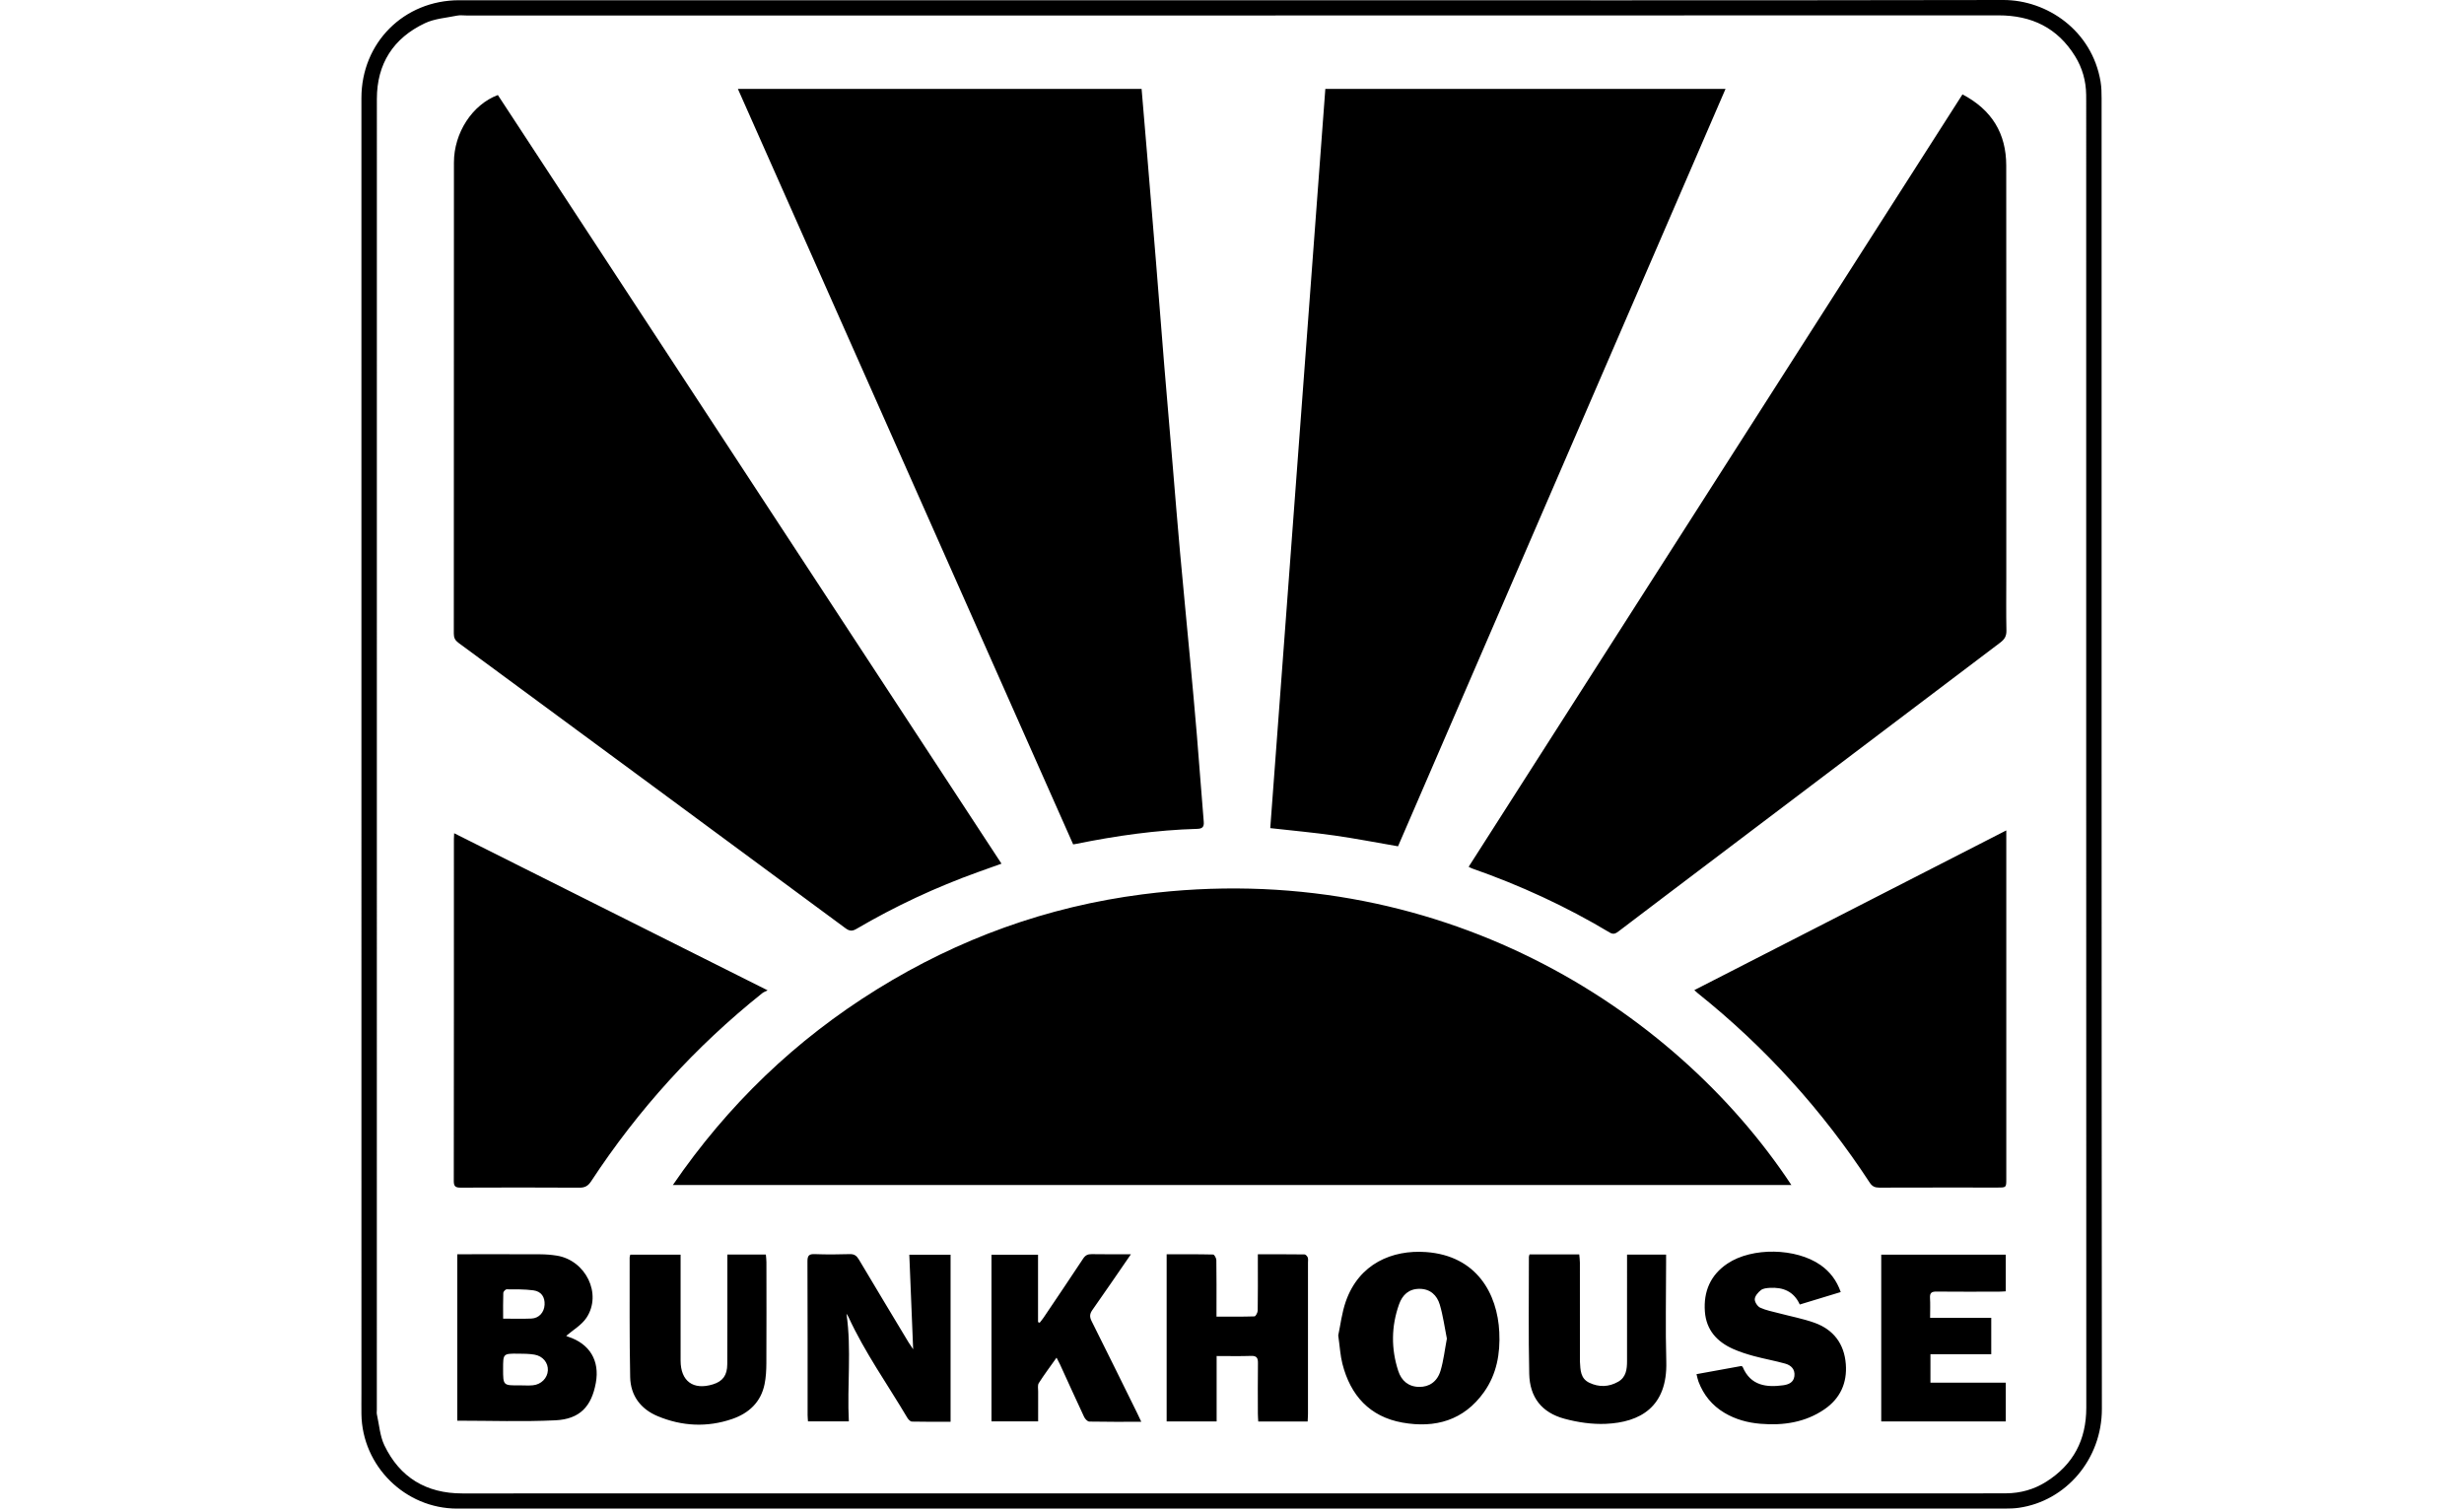 <svg xmlns="http://www.w3.org/2000/svg" viewBox="0 0 450 276"><path fill="currentColor" fill-rule="evenodd" d="M317.815,18.027 C317.815,16.99 317.8,15.937 317.63,14.918 C316.064,5.547 307.822,-0.015 299.847,-3.02625047e-05 C252.89,0.089 205.932,0.044 158.975,0.043 L17.862,0.043 C7.769,0.043 0.006,7.807 0.006,17.897 L0.008,254.404 C0.008,255.683 -0.01,256.964 0.009,258.243 C0.141,267.732 7.997,275.502 17.492,275.502 C111.727,275.502 205.963,275.502 300.197,275.497 C301.035,275.497 301.881,275.475 302.708,275.355 C311.359,274.108 317.875,266.436 317.866,257.293 C317.79,177.539 317.823,97.783 317.815,18.027 Z M307.68,270.61 C305.468,272.004 303.012,272.694 300.4,272.708 C295.041,272.738 289.68,272.726 284.321,272.726 L158.927,272.727 C112.09,272.727 65.252,272.724 18.415,272.73 C11.853,272.73 7.031,269.833 4.201,263.948 C3.38,262.238 3.257,260.192 2.832,258.296 C2.772,258.029 2.821,257.737 2.821,257.458 C2.821,177.662 2.818,97.866 2.828,18.071 C2.829,11.635 5.837,6.966 11.595,4.241 C13.378,3.396 15.504,3.259 17.485,2.852 C18.022,2.741 18.601,2.827 19.161,2.827 C112.436,2.827 205.711,2.836 298.986,2.805 C305.053,2.803 309.761,5.084 312.968,10.259 C314.296,12.402 314.968,14.778 314.995,17.317 C314.999,17.717 315.003,18.117 315.003,18.517 C315.003,98.033 314.995,177.549 315.019,257.064 C315.019,262.963 312.652,267.476 307.68,270.61 L307.68,270.61 Z M142.651,163.325 C196.345,156.403 239.708,183.93 261.158,216.405 L56.889,216.405 C66.912,201.769 79.274,189.9 94.169,180.665 C109.086,171.417 125.256,165.567 142.651,163.325 L142.651,163.325 Z M129.991,154.202 L68.762,16.239 L142.49,16.239 C142.823,20.185 143.153,24.042 143.474,27.9 C144.024,34.509 144.576,41.119 145.112,47.729 C145.626,54.061 146.107,60.396 146.626,66.728 C147.142,73.019 147.687,79.308 148.218,85.598 C148.641,90.614 149.037,95.633 149.49,100.646 C150.083,107.21 150.727,113.771 151.337,120.334 C151.765,124.949 152.194,129.563 152.579,134.182 C153.02,139.477 153.396,144.779 153.841,150.074 C153.923,151.047 153.548,151.342 152.642,151.367 C145.192,151.576 137.845,152.63 130.552,154.109 C130.397,154.139 130.241,154.16 129.991,154.202 Z M16.88,115.716 C16.9,87.036 16.891,58.356 16.902,29.676 C16.904,24.263 20.253,19.105 24.923,17.354 L116.902,157.723 L112.636,159.25 C104.921,162.017 97.479,165.495 90.407,169.638 C89.627,170.094 89.126,170.041 88.403,169.507 C64.86,152.116 41.302,134.745 17.73,117.394 C17.112,116.939 16.88,116.478 16.88,115.716 L16.88,115.716 Z M177.721,152.581 C173.891,152.036 170.032,151.688 165.988,151.232 L176.045,16.235 L249.133,16.235 L189.322,154.552 C185.35,153.869 181.55,153.126 177.721,152.581 L177.721,152.581 Z M300.433,115.161 C300.453,116.162 300.094,116.752 299.319,117.338 C278.838,132.805 258.373,148.295 237.905,163.782 C235.132,165.881 232.355,167.975 229.593,170.088 C229.081,170.479 228.66,170.706 227.996,170.309 C220.017,165.532 211.614,161.661 202.837,158.594 C202.655,158.531 202.487,158.426 202.219,158.295 L292.408,17.236 C297.794,20.071 300.392,24.39 300.398,30.224 C300.42,55.337 300.408,80.451 300.408,105.564 C300.408,108.764 300.366,111.963 300.433,115.161 Z M243.433,180.818 L300.408,151.649 L300.408,215.314 C300.408,216.87 300.406,216.871 298.82,216.871 C291.622,216.871 284.424,216.86 277.227,216.885 C276.429,216.888 275.924,216.673 275.465,215.971 C266.839,202.783 256.394,191.241 244.081,181.395 C243.897,181.248 243.728,181.082 243.433,180.818 L243.433,180.818 Z M18.122,216.887 C17.212,216.891 16.874,216.677 16.875,215.688 C16.902,194.849 16.896,174.009 16.897,153.17 C16.897,152.932 16.918,152.694 16.943,152.165 L74.187,180.853 C73.712,181.101 73.442,181.192 73.233,181.359 C60.972,191.145 50.564,202.623 41.956,215.729 C41.415,216.553 40.853,216.9 39.841,216.894 C32.601,216.849 25.361,216.857 18.122,216.887 L18.122,216.887 Z M37.745,244.109 C37.53,244.04 37.334,243.912 37.415,243.952 C38.639,242.887 40.213,241.994 41.106,240.65 C43.997,236.302 40.98,230.152 35.68,229.303 C34.693,229.147 33.696,229.066 32.697,229.062 C28.059,229.038 23.42,229.051 18.781,229.051 L17.512,229.051 L17.512,259.447 C23.551,259.447 29.509,259.662 35.443,259.377 C39.89,259.163 42.033,256.855 42.817,252.537 C43.554,248.474 41.699,245.395 37.745,244.109 L37.745,244.109 Z M25.917,236.097 C25.925,235.867 26.316,235.455 26.53,235.456 C28.16,235.461 29.805,235.428 31.415,235.643 C32.86,235.835 33.538,236.876 33.458,238.278 C33.38,239.669 32.437,240.736 31.061,240.796 C29.398,240.868 27.729,240.813 25.888,240.813 C25.887,239.117 25.86,237.606 25.917,236.097 Z M31.33,252.981 C30.542,253.057 29.739,252.995 28.943,252.995 C25.881,253.025 25.881,253.025 25.881,249.983 C25.881,247.201 25.881,247.187 28.618,247.207 C29.61,247.215 30.615,247.219 31.589,247.38 C33.145,247.637 34.133,248.872 34.056,250.276 C33.978,251.666 32.844,252.834 31.33,252.981 Z M100.067,229.143 L107.604,229.143 L107.604,259.643 C105.225,259.643 102.878,259.668 100.534,259.611 C100.245,259.604 99.877,259.208 99.696,258.903 C96.076,252.79 91.932,246.981 88.95,240.497 C88.855,240.291 88.712,240.108 88.591,239.915 C89.542,246.446 88.686,252.984 89.024,259.577 L81.562,259.577 C81.538,259.183 81.493,258.797 81.493,258.41 C81.489,249.056 81.508,239.701 81.465,230.347 C81.46,229.263 81.787,228.99 82.824,229.029 C84.94,229.107 87.062,229.099 89.178,229.029 C90.031,229.001 90.455,229.336 90.865,230.023 C93.863,235.072 96.897,240.1 99.924,245.132 C100.124,245.466 100.353,245.782 100.769,246.408 C100.526,240.457 100.299,234.851 100.067,229.143 L100.067,229.143 Z M172.831,229.633 C172.938,229.914 172.877,230.263 172.877,230.582 C172.879,239.779 172.879,248.976 172.876,258.172 C172.876,258.606 172.84,259.039 172.815,259.599 L163.794,259.599 C163.769,259.106 163.726,258.643 163.725,258.181 C163.719,255.102 163.694,252.023 163.739,248.945 C163.753,247.997 163.522,247.578 162.477,247.616 C160.447,247.69 158.413,247.637 156.193,247.637 L156.193,259.588 L147.066,259.588 L147.066,229.057 C149.913,229.057 152.74,229.034 155.564,229.102 C155.773,229.108 156.136,229.762 156.142,230.119 C156.189,233.077 156.168,236.037 156.168,238.996 L156.168,240.445 C158.573,240.445 160.842,240.474 163.106,240.397 C163.323,240.389 163.687,239.715 163.694,239.346 C163.743,236.428 163.721,233.509 163.721,230.59 L163.722,229.059 C166.666,229.059 169.453,229.046 172.241,229.083 C172.448,229.085 172.742,229.401 172.831,229.633 L172.831,229.633 Z M194.432,228.651 C188.24,228.21 182.203,230.785 179.795,237.642 C179.052,239.759 178.798,242.047 178.403,243.874 C178.693,245.92 178.774,247.532 179.166,249.066 C180.638,254.836 184.147,258.726 190.123,259.794 C196.101,260.861 201.352,259.403 205.035,254.206 C207.347,250.944 208.007,247.19 207.815,243.264 C207.472,236.23 203.671,229.31 194.432,228.651 L194.432,228.651 Z M197.085,250.324 C196.482,252.333 195.006,253.297 193.192,253.277 C191.206,253.255 189.942,252.132 189.368,250.377 C188.038,246.316 188.077,242.212 189.514,238.181 C190.117,236.492 191.296,235.353 193.259,235.367 C195.226,235.381 196.438,236.547 196.945,238.246 C197.552,240.287 197.833,242.426 198.242,244.46 C197.851,246.52 197.64,248.473 197.085,250.324 L197.085,250.324 Z M141.716,258.13 C141.941,258.585 142.151,259.048 142.433,259.647 C139.157,259.647 136.048,259.673 132.941,259.609 C132.614,259.603 132.168,259.13 131.998,258.769 C130.504,255.587 129.06,252.382 127.597,249.186 C127.438,248.837 127.249,248.503 126.958,247.935 C125.781,249.596 124.686,251.052 123.711,252.585 C123.469,252.966 123.601,253.598 123.598,254.114 C123.587,255.905 123.594,257.697 123.594,259.569 L115.074,259.569 L115.074,229.138 L123.577,229.138 L123.577,241.44 L123.875,241.561 C124.118,241.244 124.381,240.939 124.604,240.608 C127.016,237.027 129.436,233.452 131.814,229.85 C132.217,229.239 132.657,229.021 133.376,229.034 C135.686,229.077 137.995,229.051 140.542,229.051 C138.1,232.595 135.83,235.931 133.504,239.226 C132.999,239.941 132.969,240.483 133.364,241.269 C136.178,246.874 138.939,252.506 141.716,258.13 L141.716,258.13 Z M271.1,249.102 C271.368,252.549 270.085,255.392 267.202,257.365 C263.673,259.779 259.681,260.356 255.516,260.012 C253.183,259.819 250.955,259.22 248.923,258.006 C246.673,256.662 245.115,254.744 244.193,252.306 C244.043,251.909 243.97,251.482 243.831,250.949 L252.022,249.46 C252.127,249.526 252.23,249.553 252.254,249.611 C253.719,253.12 256.704,253.38 259.636,252.983 C260.589,252.854 261.561,252.511 261.709,251.32 C261.867,250.057 261.106,249.325 260.032,249.025 C258.152,248.499 256.22,248.161 254.334,247.652 C253.028,247.298 251.722,246.885 250.489,246.333 C247.554,245.017 245.612,242.874 245.363,239.523 C245.09,235.839 246.391,232.827 249.485,230.755 C254.01,227.726 262.012,227.896 266.48,231.019 C268.203,232.223 269.435,233.842 270.173,235.955 L262.694,238.231 C261.598,235.82 259.625,235.041 257.188,235.193 C256.641,235.227 255.989,235.29 255.595,235.603 C255.084,236.009 254.514,236.661 254.473,237.243 C254.437,237.757 254.969,238.58 255.463,238.808 C256.531,239.302 257.733,239.516 258.886,239.824 C261.043,240.398 263.257,240.81 265.354,241.555 C268.847,242.797 270.814,245.401 271.1,249.102 L271.1,249.102 Z M286.555,252.501 L300.317,252.501 L300.317,259.582 L277.571,259.582 L277.571,229.134 L300.316,229.134 L300.316,235.823 C299.891,235.844 299.471,235.883 299.05,235.883 C295.25,235.889 291.45,235.909 287.652,235.87 C286.779,235.861 286.423,236.098 286.478,237.015 C286.547,238.164 286.495,239.321 286.495,240.661 L297.662,240.661 L297.662,247.307 L286.556,247.307 L286.555,252.501 L286.555,252.501 Z M238.314,248.649 C238.551,256.966 233.503,259.751 227.269,260.023 C224.763,260.133 222.149,259.748 219.717,259.092 C215.568,257.972 213.376,255.175 213.281,250.877 C213.126,243.765 213.225,236.648 213.222,229.532 C213.222,229.421 213.278,229.309 213.338,229.086 L222.419,229.086 C222.461,229.599 222.535,230.095 222.535,230.591 C222.544,236.307 222.541,242.024 222.541,247.739 C222.541,248.058 222.526,248.38 222.545,248.698 C222.635,250.182 222.625,251.735 224.247,252.513 C226.025,253.366 227.823,253.303 229.531,252.331 C230.981,251.505 231.145,250.049 231.146,248.568 C231.151,242.612 231.148,236.656 231.148,230.7 L231.148,229.117 L238.279,229.117 L238.279,230.541 C238.281,236.579 238.143,242.619 238.314,248.649 L238.314,248.649 Z M73.971,230.489 C73.978,236.649 73.993,242.808 73.961,248.968 C73.954,250.24 73.886,251.537 73.632,252.78 C72.961,256.072 70.758,258.095 67.71,259.138 C63.145,260.7 58.56,260.472 54.12,258.624 C51.008,257.328 49.157,254.861 49.088,251.49 C48.94,244.214 49.007,236.932 48.991,229.653 C48.991,229.502 49.058,229.349 49.11,229.128 L58.296,229.128 L58.296,230.485 C58.296,236.485 58.29,242.485 58.298,248.485 C58.304,252.236 60.616,253.922 64.206,252.81 C65.995,252.255 66.813,251.168 66.821,249.131 C66.846,242.971 66.835,236.812 66.838,230.652 L66.838,229.099 L73.868,229.099 C73.905,229.572 73.971,230.03 73.971,230.489 L73.971,230.489 Z" transform="translate(66)"></path></svg>